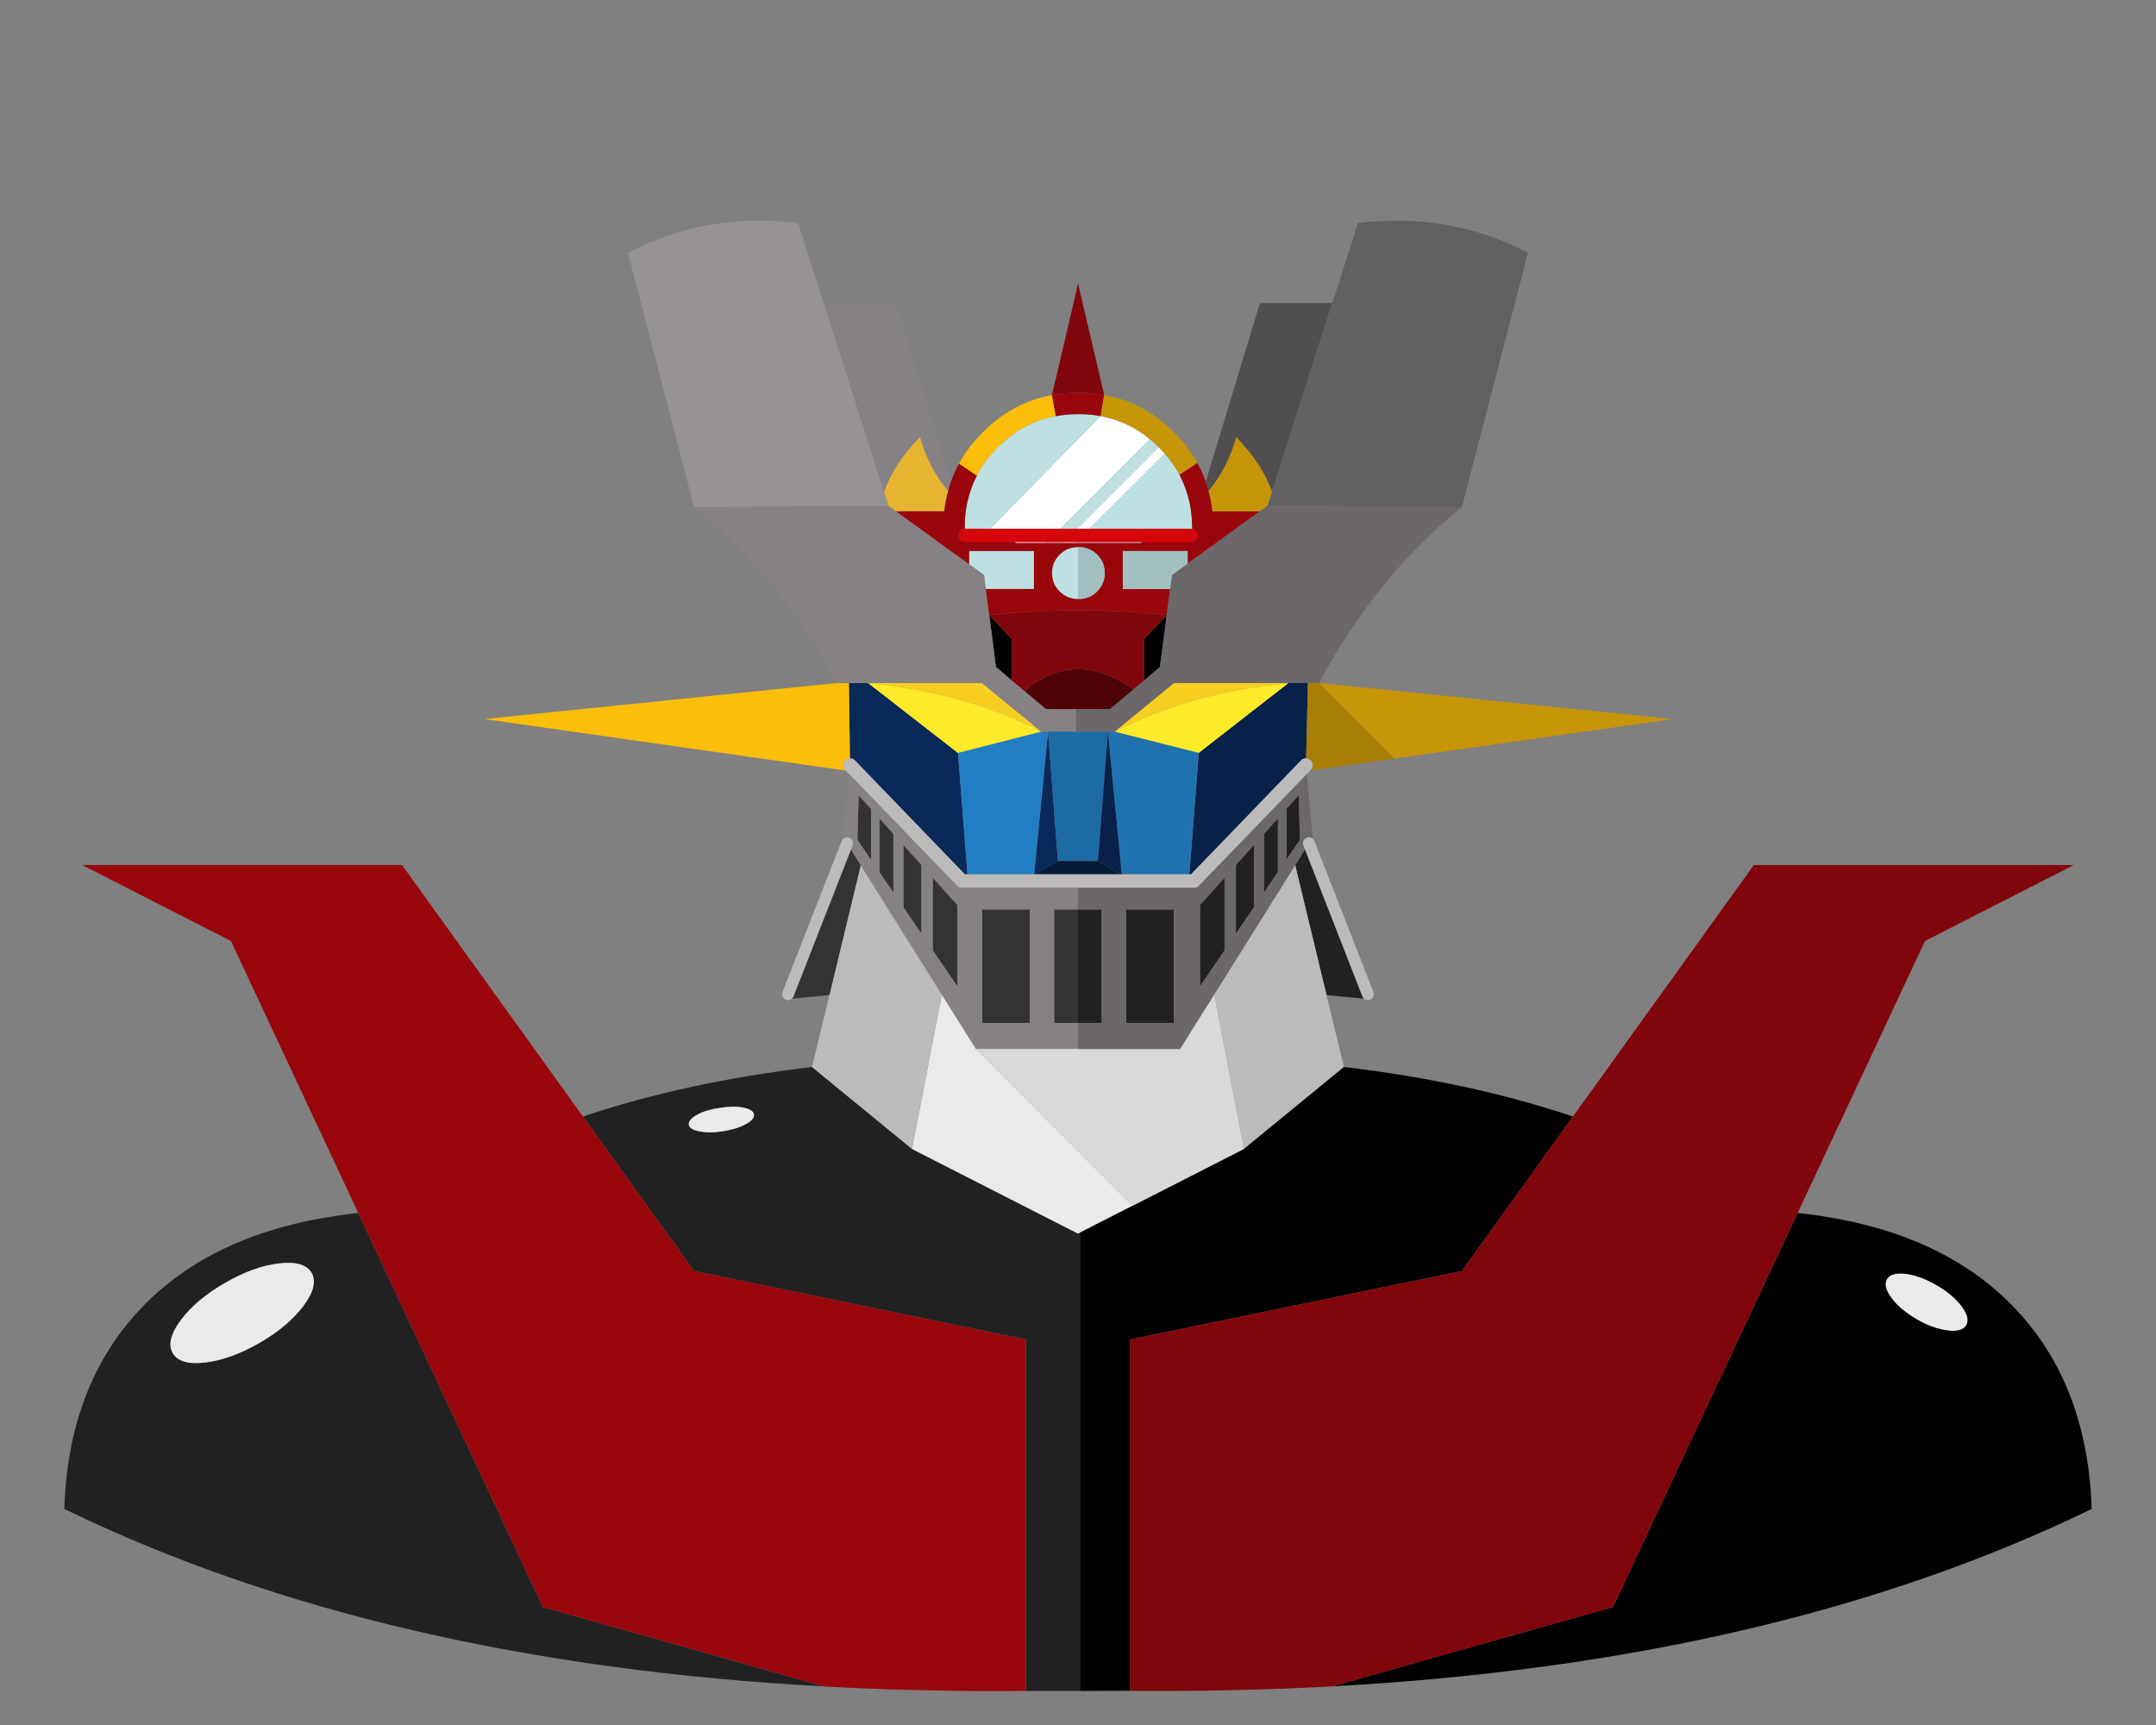 
<svg xmlns="http://www.w3.org/2000/svg" version="1.1" xmlns:xlink="http://www.w3.org/1999/xlink" preserveAspectRatio="none" x="0px" y="0px" width="1280px" height="1024px" viewBox="0 0 1280 1024">
<rect x="0" y="0" width="1280" height="1024" fill="#808080" stroke="none"/>
<defs>
<g id="Symbol_1_0_Layer0_0_FILL">
<path fill="#212121" stroke="none" d="
M -427.3 152.65
Q -433.7 153.35 -439.85 154.25 -515.3 165.35 -557.2 210.25 -599.55 255.55 -601.8 328.35 -600.85 328.8 -599.9 329.25 -413.25 419.55 -150.65 433.7
L -317.7 386.55 -427.3 152.65
M -474.35 182.6
Q -459.25 180.85 -455 188.2 -450.8 195.6 -459.8 207.75 -468.9 219.9 -485.9 229.75 -503 239.6 -518.1 241.4 -533.25 243.2 -537.45 235.8 -541.7 228.45 -532.65 216.25 -523.55 204.05 -506.45 194.2 -489.4 184.35 -474.35 182.6
M 1.15 164.3
L 0 164.9 -98.55 114.65 -157.9 66
Q -232.6 74.8 -293.9 95.4
L -227.95 187.1 -30.9 227.75 -30.9 436.35
Q -30.7 436.35 -30.6 436.35 -29.75 436.35 -28.9 436.35 -14.5 436.45 -0.3 436.4 -0.15 436.4 0 436.4 0.15 436.4 0.3 436.4 0.7 436.4 1.15 436.4
L 1.15 164.3
M -226.15 94.35
Q -220.85 91.45 -212.8 90.3 -204.8 88.95 -198.85 90.1 -192.8 91.25 -192.4 94.15 -191.9 97.05 -197.3 99.95 -202.65 102.85 -210.6 104.1 -218.65 105.4 -224.65 104.2 -230.55 103.15 -231.05 100.25 -231.5 97.35 -226.15 94.35
M 136.4 -65.7
L 135.9 -65 128.95 -53.85 147.55 23.3 172.1 25.65 136.4 -65.7
M 14.1 -27.55
L 0 -27.55 0 39.9 14.1 39.9 14.1 -27.55
M 87 -3.2
L 87 -46.35 72.4 -30.15 72.4 18.2 87 -3.2
M 118.7 -81.65
L 110.4 -72.35 110.4 -37.45 118.7 -49.7 118.7 -81.65
M 104.45 -65.8
L 93.75 -53.9 93.75 -13.15 104.45 -28.8 104.45 -65.8
M 123.7 -87.2
L 123.7 -57 131.75 -68.8 131.05 -95.35 123.7 -87.2
M 56.85 -27.55
L 28.6 -27.55 28.6 39.9 56.85 39.9 56.85 -27.55 Z"/>

<path fill="#EAEAEA" stroke="none" d="
M -455 188.2
Q -459.25 180.85 -474.35 182.6 -489.4 184.35 -506.45 194.2 -523.55 204.05 -532.65 216.25 -541.7 228.45 -537.45 235.8 -533.25 243.2 -518.1 241.4 -503 239.6 -485.9 229.75 -468.9 219.9 -459.8 207.75 -450.8 195.6 -455 188.2
M 0 164.9
L 1.15 164.3 32.45 148.35 -60.55 55.3 -80.85 22.95 -98.55 114.65 0 164.9
M -212.8 90.3
Q -220.85 91.45 -226.15 94.35 -231.5 97.35 -231.05 100.25 -230.55 103.15 -224.65 104.2 -218.65 105.4 -210.6 104.1 -202.65 102.85 -197.3 99.95 -191.9 97.05 -192.4 94.15 -192.8 91.25 -198.85 90.1 -204.8 88.95 -212.8 90.3
M 509.65 195.45
Q 499.9 189.8 491.3 188.75 482.65 187.8 480.2 192 477.8 196.25 483 203.2 488.15 210.1 497.9 215.75 507.7 221.4 516.3 222.4 524.95 223.5 527.4 219.25 529.8 215.05 524.65 208.05 519.45 201.1 509.65 195.45 Z"/>

<path fill="#BBBBBB" stroke="none" d="
M -147.6 23.3
L -157.9 66 -98.55 114.65 -80.85 22.95 -129 -53.85 -147.6 23.3
M 157.9 66
L 147.55 23.3 128.95 -53.85 80.85 22.95 98.5 114.65 157.9 66
M 135.85 -107.85
L 137.85 -110 138.3 -110.4
Q 139.4 -111.65 139.4 -113.3 139.4 -115.05 138.15 -116.15 137 -117.3 135.45 -117.35 135.3 -117.35 135.25 -117.35 133.55 -117.3 132.4 -116.1
L 67.1 -48.5 66.1 -48.5 26.05 -48.5 25.2 -48.5 -25.2 -48.5 -26.05 -48.5 -65.6 -48.5 -67.15 -48.5 -132.4 -116.1
Q -133.55 -117.3 -135.25 -117.35 -135.35 -117.35 -135.4 -117.35 -137 -117.35 -138.2 -116.15 -139.45 -115.05 -139.45 -113.3 -139.45 -111.65 -138.25 -110.4
L -137.9 -110 -135.85 -107.85 -71.8 -41.55
Q -71.25 -40.95 -70.45 -40.6 -69.7 -40.3 -68.85 -40.3
L 0 -40.3 68.85 -40.3
Q 69.65 -40.3 70.45 -40.6 71.2 -40.95 71.8 -41.55
L 135.85 -107.85 Z"/>

<path fill="#092958" stroke="none" d="
M -26.05 -48.5
L -25.2 -48.5 -11.9 -56.3 -17.8 -133.05 -26.05 -48.5
M -124.6 -161.9
L -124.65 -161.95 -136 -161.95 -135.4 -117.35
Q -135.35 -117.35 -135.25 -117.35 -133.55 -117.3 -132.4 -116.1
L -67.15 -48.5 -65.6 -48.5 -71.25 -120.4 -124.6 -161.9 Z"/>

<path fill="#333333" stroke="none" d="
M -129 -53.85
L -136.4 -65.7 -172.15 25.65 -147.6 23.3 -129 -53.85
M 0 39.9
L 0 -27.55 -14.15 -27.55 -14.15 39.9 0 39.9
M -28.65 -27.55
L -56.9 -27.55 -56.9 39.9 -28.65 39.9 -28.65 -27.55
M -86.2 -46.35
L -86.2 -3.2 -71.6 18.2 -71.6 -30.15 -86.2 -46.35
M -130.25 -95.35
L -130.95 -68.8 -122.9 -57 -122.9 -87.2 -130.25 -95.35
M -109.6 -72.35
L -117.9 -81.65 -117.9 -49.7 -109.6 -37.45 -109.6 -72.35
M -92.95 -53.9
L -103.65 -65.8 -103.65 -28.8 -92.95 -13.15 -92.95 -53.9 Z"/>

<path fill="#FDBE0A" stroke="none" d="
M -136 -161.95
L -143.05 -161.95 -352.6 -140.55 -137.9 -110 -138.25 -110.4
Q -139.45 -111.65 -139.45 -113.3 -139.45 -115.05 -138.2 -116.15 -137 -117.35 -135.4 -117.35
L -136 -161.95
M -13.15 -320.35
L -15.45 -332.85
Q -38.85 -328.55 -56.5 -310.8 -65.2 -302.2 -70.65 -292.15
L -60.1 -285
Q -55.4 -294.05 -47.55 -301.85 -32.7 -316.75 -13.15 -320.35 Z"/>

<path fill="#F7CF21" stroke="none" d="
M -21.7 -133.05
L -57 -161.95 -124.65 -161.95 -124.6 -161.9
Q -66.15 -156.2 -21.7 -133.05
M 56.95 -161.95
L 21.65 -133.05
Q 66.3 -156.3 125.1 -161.95
L 56.95 -161.95 Z"/>

<path fill="#FFEA2A" stroke="none" d="
M -71.25 -120.4
L -21.7 -133.05
Q -66.15 -156.2 -124.6 -161.9
L -71.25 -120.4
M 21.65 -133.05
L 71.7 -120.4 125.1 -161.95
Q 66.3 -156.3 21.65 -133.05 Z"/>

<path fill="#227EC4" stroke="none" d="
M -17.8 -133.05
L -21.7 -133.05 -71.25 -120.4 -65.6 -48.5 -26.05 -48.5 -17.8 -133.05 Z"/>

<path fill="#000000" stroke="none" d="
M -39.2 -163.4
L -39.2 -188.05 -52.7 -202.3 -48.7 -171.45 -39.2 -163.4
M 227.9 187.1
L 293.85 95.4
Q 232.55 74.8 157.9 66
L 98.5 114.65 32.45 148.35 1.15 164.3 1.15 436.4
Q 15.75 436.4 30.55 436.25 30.75 436.25 30.85 436.25
L 30.85 227.75 227.9 187.1
M 439.85 154.25
Q 433.65 153.35 427.25 152.65
L 317.65 386.55 150.95 433.65
Q 414.65 419.3 601.8 328.35 599.5 255.55 557.2 210.25 515.25 165.35 439.85 154.25
M 491.3 188.75
Q 499.9 189.8 509.65 195.45 519.45 201.1 524.65 208.05 529.8 215.05 527.4 219.25 524.95 223.5 516.3 222.4 507.7 221.4 497.9 215.75 488.15 210.1 483 203.2 477.8 196.25 480.2 192 482.65 187.8 491.3 188.75
M 39.15 -188.05
L 39.15 -163.4 48.65 -171.45 52.7 -202.3 39.15 -188.05 Z"/>

<path fill="#FFFFFF" stroke="none" d="
M -36.8 -245.05
L -18.95 -245.05 -14.45 -249.55 -42.05 -249.55 -36.8 -245.05
M -9.1 -245.05
L -1.7 -245.05 2.8 -249.55 -4.6 -249.55 -9.1 -245.05
M 42.7 -306.7
Q 29.65 -317.45 13.4 -320.4
L -52.5 -253.25 -46.3 -253.25 -42.05 -249.55 -14.45 -249.55 42.7 -306.7
M 51.5 -298.15
Q 49.85 -300.05 48.05 -301.85 47.95 -301.95 47.9 -302
L -4.6 -249.55 2.8 -249.55 51.5 -298.15 Z"/>

<path fill="#BEE0E2" stroke="none" d="
M -55.8 -226.05
L -54.75 -217.75 -26.15 -217.75 -26.15 -240.3 -64.65 -240.3 -64.65 -232.45 -55.8 -226.05
M -4.6 -249.55
L -14.45 -249.55 -18.95 -245.05 -9.1 -245.05 -4.6 -249.55
M 42.45 -249.55
L 2.8 -249.55 -1.7 -245.05 37.25 -245.05 42.45 -249.55
M 66.45 -267.95
L 66.55 -267.75
Q 66.45 -268 66.4 -268.25
L 66.45 -267.95
M 42.45 -249.55
L 46.75 -253.25 67.85 -253.25 67.7 -256.3
Q 67.65 -259.35 67.3 -262.25
L 67.35 -262.2
Q 67.3 -262.65 67.25 -263.15 67.2 -263.5 67.1 -263.9 67.1 -263.95 67.1 -264.05 66.8 -266.05 66.45 -267.95 66.3 -268.5 66.25 -268.95 66.25 -269.1 66.25 -269.15 66.15 -269.25 66.15 -269.4 66.1 -269.5 66.1 -269.55 64.5 -276.7 61.4 -283.2 60.85 -284.4 60.25 -285.6 56.65 -292.25 51.5 -298.15
L 2.8 -249.55 42.45 -249.55
M 0 -211.8
Q 0.15 -211.8 0.3 -211.8
L 0.3 -242.65 -0.15 -242.65
Q -0.65 -242.65 -1.2 -242.6 -3.05 -242.5 -4.75 -241.95 -8.2 -240.9 -10.95 -238.15 -15.45 -233.65 -15.45 -227.25 -15.45 -220.8 -10.95 -216.3 -6.85 -212.2 -1.2 -211.8 -0.65 -211.8 -0.15 -211.8
L 0 -211.8
M 47.9 -302
Q 46.15 -303.75 44.45 -305.25 43.55 -306 42.7 -306.7
L -14.45 -249.55 -4.6 -249.55 47.9 -302
M 13.4 -320.4
Q 7.25 -321.55 0.6 -321.55 0.4 -321.6 0.2 -321.55 0.05 -321.6 -0.15 -321.55 -6.9 -321.55 -13.15 -320.35 -32.7 -316.75 -47.55 -301.85 -55.4 -294.05 -60.1 -285 -63.8 -277.75 -65.6 -269.65 -65.65 -269.6 -65.65 -269.55 -65.7 -269.25 -65.8 -268.95 -65.8 -268.9 -65.8 -268.85 -65.85 -268.8 -65.85 -268.7
L -65.85 -268.6
Q -65.9 -268.45 -65.9 -268.25
L -65.9 -268.2
Q -65.95 -268.05 -65.95 -267.95 -66.4 -266.05 -66.6 -264.1 -66.65 -263.95 -66.65 -263.9 -66.75 -263.5 -66.75 -263.15 -66.8 -262.65 -66.85 -262.2 -67.15 -259.35 -67.2 -256.45 -67.2 -255.95 -67.2 -255.5
L -67.25 -253.25 -52.5 -253.25 13.4 -320.4 Z"/>

<path fill="#7B8C9F" stroke="none" d="
M -65.95 -268.15
L -65.9 -268.2 -65.9 -268.25 -65.95 -268.15 Z"/>

<path fill="#868185" stroke="none" d="
M -108.05 -263.9
L -112.6 -267.25 -117.55 -267.2 -227.95 -266.4
Q -177.4 -225.8 -143.05 -161.95
L -136 -161.95 -124.65 -161.95 -57 -161.95 -21.7 -133.05 -17.8 -133.05 -1.2 -133.05 -1.2 -146.5 -19 -146.5 -31.7 -157.2 -39.2 -163.4 -48.7 -171.45 -52.7 -202.3 -54.75 -217.75 -55.8 -226.05 -64.65 -232.45 -108.05 -263.9
M -108.05 -387.5
L -151 -387.5 -115.15 -275.3
Q -109.15 -292.4 -93.8 -307.95 -88.95 -290.15 -77.1 -275.85 -76.35 -278.75 -75.4 -281.5
L -108.05 -387.5
M 0 -27.55
L 0 -40.3 -68.85 -40.3
Q -69.7 -40.3 -70.45 -40.6 -71.25 -40.95 -71.8 -41.55
L -135.85 -107.85 -139.4 -70.45 -137.1 -66.8 -136.4 -65.7 -129 -53.85 -80.85 22.95 -60.55 55.3 0 55.3 0 39.9 -14.15 39.9 -14.15 -27.55 0 -27.55
M -103.65 -65.8
L -92.95 -53.9 -92.95 -13.15 -103.65 -28.8 -103.65 -65.8
M -117.9 -81.65
L -109.6 -72.35 -109.6 -37.45 -117.9 -49.7 -117.9 -81.65
M -130.95 -68.8
L -130.25 -95.35 -122.9 -87.2 -122.9 -57 -130.95 -68.8
M -86.2 -3.2
L -86.2 -46.35 -71.6 -30.15 -71.6 18.2 -86.2 -3.2
M -56.9 -27.55
L -28.65 -27.55 -28.65 39.9 -56.9 39.9 -56.9 -27.55 Z"/>

<path fill="#E6B531" stroke="none" d="
M -112.6 -267.25
L -108.05 -263.9 -79.4 -263.9
Q -79.3 -264.25 -79.25 -264.7 -79.2 -265.15 -79.15 -265.65
L -79.15 -265.7
Q -78.9 -267.95 -78.45 -270.1 -78.35 -270.35 -78.3 -270.5 -78.3 -270.75 -78.3 -270.9 -78.25 -271.55 -78 -272.15 -78 -272.2 -78 -272.3 -77.6 -274.05 -77.1 -275.85 -88.95 -290.15 -93.8 -307.95 -109.15 -292.4 -115.15 -275.3
L -112.6 -267.25 Z"/>

<path fill="#98060C" stroke="none" d="
M -591.2 -53.9
L -502.9 -8.8 -427.3 152.65 -317.7 386.55 -150.65 433.7
Q -144.35 434.1 -138 434.4 -85.9 436.85 -30.9 436.35
L -30.9 227.75 -227.95 187.1 -293.9 95.4 -401.3 -53.9 -591.2 -53.9
M 77.55 -275.95
Q 76.8 -278.8 75.85 -281.55 73.75 -287.3 70.85 -292.6
L 70.85 -292.65 60.25 -285.6
Q 60.85 -284.4 61.4 -283.2 64.5 -276.7 66.1 -269.55 66.1 -269.5 66.15 -269.4 66.15 -269.25 66.25 -269.15 66.25 -269.1 66.25 -268.95 66.3 -268.5 66.45 -267.95
L 66.4 -268.25
Q 66.45 -268 66.55 -267.75
L 66.45 -267.95
Q 66.8 -266.05 67.1 -264.05 67.1 -263.95 67.1 -263.9 67.2 -263.5 67.25 -263.15 67.3 -262.65 67.35 -262.2
L 67.3 -262.25
Q 67.65 -259.35 67.7 -256.3
L 67.85 -253.25 46.75 -253.25 42.45 -249.55 67 -249.55 42.45 -249.55 37.25 -245.05 -1.7 -245.05 -9.1 -245.05 -18.95 -245.05 -36.8 -245.05 -42.05 -249.55 -67.05 -249.55 -42.05 -249.55 -46.3 -253.25 -52.5 -253.25 -67.25 -253.25 -67.2 -255.5
Q -67.2 -255.95 -67.2 -256.45 -67.15 -259.35 -66.85 -262.2 -66.8 -262.65 -66.75 -263.15 -66.75 -263.5 -66.65 -263.9 -66.65 -263.95 -66.6 -264.1 -66.4 -266.05 -65.95 -267.95 -65.95 -268.05 -65.9 -268.2
L -65.95 -268.15 -65.9 -268.25
Q -65.9 -268.45 -65.85 -268.6
L -65.85 -268.7
Q -65.85 -268.8 -65.8 -268.85 -65.8 -268.9 -65.8 -268.95 -65.7 -269.25 -65.65 -269.55 -65.65 -269.6 -65.6 -269.65 -63.8 -277.75 -60.1 -285
L -70.65 -292.15
Q -73.45 -287 -75.4 -281.5 -76.35 -278.75 -77.1 -275.85 -77.6 -274.05 -78 -272.3 -78 -272.2 -78 -272.15 -78.25 -271.55 -78.3 -270.9 -78.3 -270.75 -78.3 -270.5 -78.35 -270.35 -78.45 -270.1 -78.9 -267.95 -79.15 -265.7
L -79.15 -265.65
Q -79.2 -265.15 -79.25 -264.7 -79.3 -264.25 -79.4 -263.9
L -108.05 -263.9 -64.65 -232.45 -64.65 -240.3 -26.15 -240.3 -26.15 -217.75 -54.75 -217.75 -52.7 -202.3
Q -25.1 -205.15 -1.2 -205.15 -0.65 -205.15 -0.15 -205.15 0.1 -205.2 0.3 -205.15 0.45 -205.15 0.6 -205.15 25.05 -205.2 52.7 -202.3
L 54.7 -217.75 26.6 -217.75 26.6 -240.3 65.1 -240.3 65.1 -232.8 108 -263.9 79.8 -263.9
Q 79.75 -264.25 79.75 -264.7 79.7 -265.15 79.65 -265.65
L 79.65 -265.7
Q 79.3 -268.15 78.85 -270.5 78.8 -270.7 78.8 -270.85
L 78.75 -271.05
Q 78.7 -271.55 78.5 -272.15 78.452 -272.341 78.45 -272.45
L 78.45 -272.3
Q 78.05 -274.1 77.55 -275.95
M 13.65 -235.35
Q 15.9 -231.8 15.9 -227.25 15.9 -220.8 11.4 -216.3 6.95 -211.85 0.6 -211.8
L 0.45 -211.8
Q 0.4 -211.8 0.3 -211.8 0.15 -211.8 0 -211.8
L -0.15 -211.8
Q -0.65 -211.8 -1.2 -211.8 -6.85 -212.2 -10.95 -216.3 -15.45 -220.8 -15.45 -227.25 -15.45 -233.65 -10.95 -238.15 -8.2 -240.9 -4.75 -241.95 -3.05 -242.5 -1.2 -242.6 -0.65 -242.65 -0.15 -242.65
L 0.3 -242.65 0.6 -242.65
Q 6.95 -242.6 11.4 -238.15 12.7 -236.85 13.65 -235.35
M 13.4 -320.4
L 15.55 -332.9
Q 8.3 -334.2 0.6 -334.2 0.4 -334.25 0.2 -334.2 0.05 -334.25 -0.15 -334.2 -8.1 -334.2 -15.45 -332.85
L -13.15 -320.35
Q -6.9 -321.55 -0.15 -321.55 0.05 -321.6 0.2 -321.55 0.4 -321.6 0.6 -321.55 7.25 -321.55 13.4 -320.4 Z"/>

<path fill="#969195" stroke="none" d="
M -166.2 -435
Q -221.65 -441.55 -267.15 -417.2
L -227.95 -266.4 -117.55 -267.2 -112.6 -267.25 -115.15 -275.3 -151 -387.5 -166.2 -435 Z"/>

<path fill="#D9D9D9" stroke="none" d="
M 80.85 22.95
L 60.55 55.3 0 55.3 -60.55 55.3 32.45 148.35 98.5 114.65 80.85 22.95 Z"/>

<path fill="#80060C" stroke="none" d="
M 502.85 -8.8
L 591.2 -53.9 401.25 -53.9 293.85 95.4 227.9 187.1 30.85 227.75 30.85 436.25
Q 31.85 436.25 32.8 436.35 89.5 436.75 143.05 434.1 147 433.9 150.95 433.65
L 317.65 386.55 427.25 152.65 502.85 -8.8
M 0.6 -205.15
Q 0.45 -205.15 0.3 -205.15 0.1 -205.2 -0.15 -205.15 -0.65 -205.15 -1.2 -205.15 -25.1 -205.15 -52.7 -202.3
L -39.2 -188.05 -39.2 -163.4 -31.7 -157.2
Q -2.1 -182.6 32.95 -158.2
L 39.15 -163.4 39.15 -188.05 52.7 -202.3
Q 25.05 -205.2 0.6 -205.15
M 0.2 -334.2
Q 0.4 -334.25 0.6 -334.2 8.3 -334.2 15.55 -332.9
L 0.05 -399.05 -15.45 -332.85
Q -8.1 -334.2 -0.15 -334.2 0.05 -334.25 0.2 -334.2 Z"/>

<path fill="#C69507" stroke="none" d="
M 143.05 -161.95
L 187.85 -117.1 353.05 -140.55 143.05 -161.95
M 77.55 -275.95
Q 78.05 -274.1 78.45 -272.3
L 78.45 -272.45
Q 78.452 -272.341 78.5 -272.15 78.7 -271.55 78.75 -271.05
L 78.8 -270.85
Q 78.8 -270.7 78.85 -270.5 79.3 -268.15 79.65 -265.7
L 79.65 -265.65
Q 79.7 -265.15 79.75 -264.7 79.75 -264.25 79.8 -263.9
L 108 -263.9 108.3 -264.15 112.6 -267.25 115.25 -275.5
Q 109.15 -292.45 93.9 -307.95 89.1 -290.2 77.55 -275.95
M 15.55 -332.9
L 13.4 -320.4
Q 29.65 -317.45 42.7 -306.7 43.55 -306 44.45 -305.25 46.15 -303.75 47.9 -302 47.95 -301.95 48.05 -301.85 49.85 -300.05 51.5 -298.15 56.65 -292.25 60.25 -285.6
L 70.85 -292.65
Q 65.45 -302.4 57.05 -310.8 55.25 -312.6 53.4 -314.25 36.8 -329.15 15.55 -332.9 Z"/>

<path fill="#1D6BA5" stroke="none" d="
M 11.85 -56.3
L 17.8 -133.05 -1.2 -133.05 -17.8 -133.05 -11.9 -56.3 11.85 -56.3 Z"/>

<path fill="#061A38" stroke="none" d="
M 25.2 -48.5
L 11.85 -56.3 -11.9 -56.3 -25.2 -48.5 25.2 -48.5 Z"/>

<path fill="#6B676A" stroke="none" d="
M 0 -40.3
L 0 -27.55 14.1 -27.55 14.1 39.9 0 39.9 0 55.3 60.55 55.3 80.85 22.95 128.95 -53.85 135.9 -65 137.05 -66.85 139.35 -70.45 135.85 -107.85 71.8 -41.55
Q 71.2 -40.95 70.45 -40.6 69.65 -40.3 68.85 -40.3
L 0 -40.3
M 28.6 -27.55
L 56.85 -27.55 56.85 39.9 28.6 39.9 28.6 -27.55
M 123.7 -57
L 123.7 -87.2 131.05 -95.35 131.75 -68.8 123.7 -57
M 93.75 -53.9
L 104.45 -65.8 104.45 -28.8 93.75 -13.15 93.75 -53.9
M 110.4 -72.35
L 118.7 -81.65 118.7 -49.7 110.4 -37.45 110.4 -72.35
M 87 -46.35
L 87 -3.2 72.4 18.2 72.4 -30.15 87 -46.35
M 65.1 -232.8
L 55.8 -226.05 54.7 -217.75 52.7 -202.3 48.65 -171.45 39.15 -163.4 32.95 -158.2 19 -146.5 -1.2 -146.5 -1.2 -133.05 17.8 -133.05 21.65 -133.05 56.95 -161.95 125.1 -161.95 136.5 -161.95 143.05 -161.95
Q 177.35 -225.8 227.9 -266.4
L 117.65 -267.2 112.6 -267.25 108.3 -264.15 108 -263.9 65.1 -232.8 Z"/>

<path fill="#072148" stroke="none" d="
M 25.2 -48.5
L 26.05 -48.5 17.8 -133.05 11.85 -56.3 25.2 -48.5
M 136.5 -161.95
L 125.1 -161.95 71.7 -120.4 66.1 -48.5 67.1 -48.5 132.4 -116.1
Q 133.55 -117.3 135.25 -117.35 135.3 -117.35 135.45 -117.35
L 136.5 -161.95 Z"/>

<path fill="#4E0306" stroke="none" d="
M 19 -146.5
L 32.95 -158.2
Q -2.1 -182.6 -31.7 -157.2
L -19 -146.5 -1.2 -146.5 19 -146.5 Z"/>

<path fill="#1F72B0" stroke="none" d="
M 21.65 -133.05
L 17.8 -133.05 26.05 -48.5 66.1 -48.5 71.7 -120.4 21.65 -133.05 Z"/>

<path fill="#A87E05" stroke="none" d="
M 143.05 -161.95
L 136.5 -161.95 135.45 -117.35
Q 137 -117.3 138.15 -116.15 139.4 -115.05 139.4 -113.3 139.4 -111.65 138.3 -110.4
L 137.85 -110 187.85 -117.1 143.05 -161.95 Z"/>

<path fill="#A2BFC1" stroke="none" d="
M 26.6 -240.3
L 26.6 -217.75 54.7 -217.75 55.8 -226.05 65.1 -232.8 65.1 -240.3 26.6 -240.3
M 15.9 -227.25
Q 15.9 -231.8 13.65 -235.35 12.7 -236.85 11.4 -238.15 6.95 -242.6 0.6 -242.65
L 0.3 -242.65 0.3 -211.8
Q 0.4 -211.8 0.45 -211.8
L 0.6 -211.8
Q 6.95 -211.85 11.4 -216.3 15.9 -220.8 15.9 -227.25 Z"/>

<path fill="#514E50" stroke="none" d="
M 151 -387.5
L 108 -387.5 75.85 -281.55
Q 76.8 -278.8 77.55 -275.95 89.1 -290.2 93.9 -307.95 109.15 -292.45 115.25 -275.5
L 151 -387.5 Z"/>

<path fill="#636062" stroke="none" d="
M 267.1 -417.2
Q 221.65 -441.55 166.2 -435
L 151 -387.5 115.25 -275.5 112.6 -267.25 117.65 -267.2 227.9 -266.4 267.1 -417.2 Z"/>
</g>

<path id="Symbol_1_0_Layer0_0_1_STROKES" stroke="#BBBBBB" stroke-width="7.05" stroke-linejoin="round" stroke-linecap="round" fill="none" d="
M 137.075 -66.825
L 172.1 22.8
M -172.15 22.8
L -137.1 -66.775"/>

<path id="Symbol_1_0_Layer0_0_2_STROKES" stroke="#D5060C" stroke-width="8" stroke-linejoin="round" stroke-linecap="round" fill="none" d="
M -14.45 -249.55
L -42.025 -249.55
M 67 -249.55
L 42.475 -249.55 2.8 -249.55 -4.6 -249.55 -14.45 -249.55
M -42.025 -249.55
L -67.05 -249.55"/>
</defs>

<g transform="matrix( 1, 0, 0, 1, 640,567.4) ">
<g transform="matrix( 1, 0, 0, 1, 0,0) ">
<use xlink:href="#Symbol_1_0_Layer0_0_FILL"/>

<use xlink:href="#Symbol_1_0_Layer0_0_1_STROKES"/>

<use xlink:href="#Symbol_1_0_Layer0_0_2_STROKES"/>
</g>
</g>
</svg>
